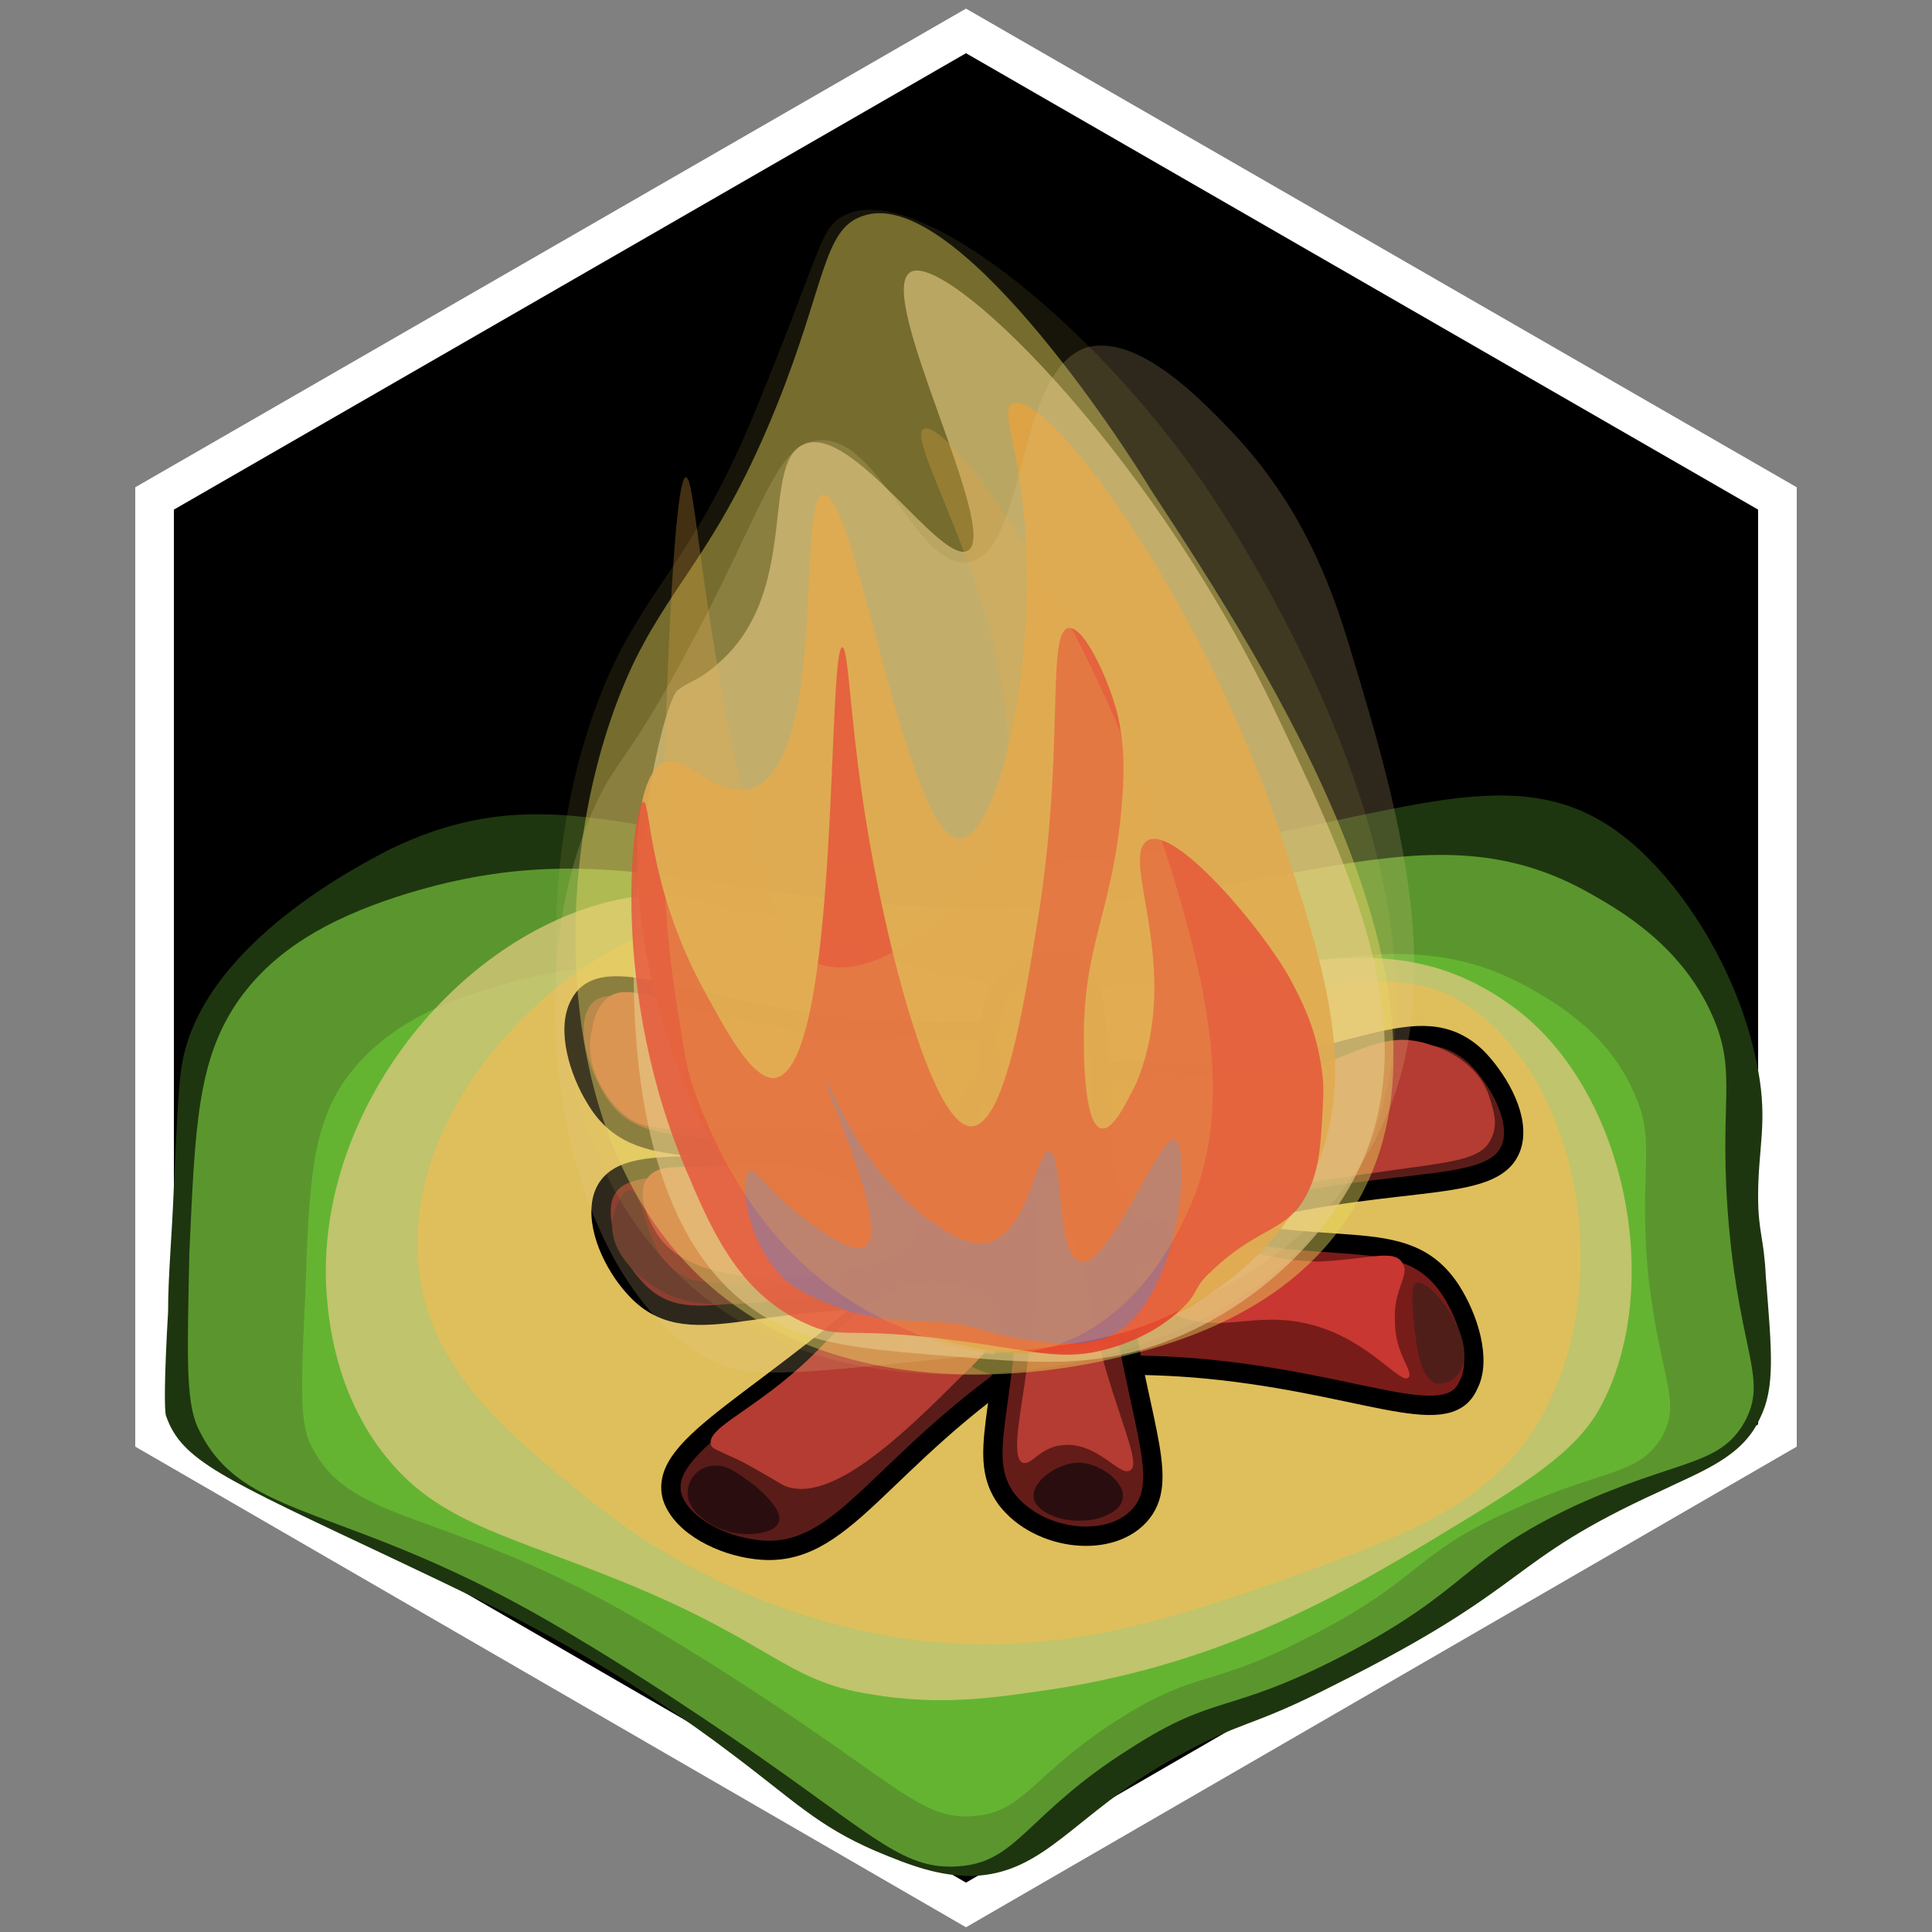 <?xml version="1.0" encoding="utf-8"?>
<!-- Generator: Adobe Illustrator 26.0.3, SVG Export Plug-In . SVG Version: 6.00 Build 0)  -->
<svg version="1.1" id="Ebene_1" xmlns="http://www.w3.org/2000/svg" xmlns:xlink="http://www.w3.org/1999/xlink" x="0px" y="0px"
	 viewBox="0 0 100 100" style="enable-background:new 0 0 100 100;" xml:space="preserve">
<rect x="0" y="0" width="100" height="100" fill="#808080" stroke="none"/>
<style type="text/css">
	.st0{stroke:#FFFFFF;stroke-width:2;stroke-miterlimit:10;}
	.st1{fill:#1E360F;}
	.st2{fill:#5A962D;}
	.st3{fill:#64B432;}
	.st4{opacity:0.75;fill:#DFC97F;}
	.st5{fill:#DFBF5B;}
	.st6{fill:#5A1C19;stroke:#000000;stroke-miterlimit:10;}
	.st7{fill:#781C19;stroke:#000000;stroke-miterlimit:10;}
	.st8{fill:#641C19;stroke:#000000;stroke-miterlimit:10;}
	.st9{fill:#C83732;}
	.st10{fill:#B43C32;}
	.st11{fill:#2A0E0F;}
	.st12{fill:#501E19;}
	.st13{opacity:0.45;fill:#E7D75B;}
	.st14{opacity:0.6;fill:#E7CB8D;}
	.st15{opacity:0.9;fill:#DF9D3F;}
	.st16{opacity:0.8;fill:#E52421;}
	.st17{opacity:0.4;fill:#1F6BFF;}
	.st18{fill:#FFFFFF;}
	.st19{opacity:0.3;fill:#DF9D3F;}
	.st20{opacity:0.2;fill:#E7CB8D;}
	.st21{opacity:0.1;fill:#E7D75B;}
	.st22{fill:#E7D75B;}
	.st23{fill:#DFC97F;}
</style>
<g id="Ebene_1_00000116207670979295719810000017278100620074370713_">
	<g id="Ebene_2_00000093860788734264317370000010671531211922489223_">
	</g>
	<g id="Ebene_1_00000017510764199299988230000010460311392665681541_">
		<polygon class="st0" points="8,25.8 50,1.6 92,25.8 92,74.3 50,98.6 8,74.3 		"/>
	</g>
	<path class="st1" d="M8.6,73.3c0.8,2.3,2.9,3.2,11.8,7.4c3.6,1.7,5.4,2.6,5.8,2.8c2.3,1.2,6.7,3.5,11.7,7.3c3.2,2.4,4.4,3.7,7.4,5
		c1.9,0.8,3.3,1.3,5,1.3c3.8-0.1,5.3-3.2,10.3-6c3.9-2.2,3.8-1.5,8.5-3.9c10.4-5.2,8.7-6.3,16.8-10c2.3-1.1,4.3-1.8,5.2-3.8
		c0.8-1.6,0.6-3.5,0.3-7.3C91.3,64,91,63.8,91,61.9c0-2.5,0.5-3.8,0-6.5c-0.9-5-3.9-9.6-6.7-11.9c-7.1-5.9-15,1.3-34,1.2
		c-15.9-0.1-21-5.2-30.2-0.7c-1.1,0.6-9.7,4.8-10.7,11.2c-0.2,1.2-0.3,4.2-0.4,6.2C8.9,64,8.7,66,8.7,67.9
		C8.5,71.3,8.5,73.1,8.6,73.3z"/>
	<path class="st2" d="M10.2,73.8c2.3,5.1,7.7,3.8,19.2,10.7c5.4,3.2,10.3,6.7,10.3,6.7c5.7,4,7.2,5.6,9.9,5.4
		c3.1-0.2,3.5-2.7,8.9-6.1c4.5-2.9,5-1.7,11-4.8c6.7-3.5,6.1-5,12.1-7.8c5.3-2.4,7.4-2,8.7-4.3c1.2-2.2-0.2-3.5-0.8-10
		c-0.6-6.6,0.5-8-0.9-11.1c-1.6-3.6-4.8-5.4-6.2-6.2c-8.5-4.9-15.7,0.5-31,0.7c-13.9,0.1-19.6-4.2-30.8-0.6
		c-3.7,1.2-6.4,2.8-8.2,5.3c-2.2,3.1-2.3,6.6-2.6,13.2C9.7,69.9,9.6,72.4,10.2,73.8z"/>
	<path class="st3" d="M16,74.6c2,4.4,6.7,3.3,16.8,9.1c4.7,2.7,9,5.7,9,5.7c5,3.4,6.3,4.8,8.6,4.6c2.7-0.2,3.1-2.3,7.8-5.2
		c3.9-2.4,4.4-1.4,9.6-4.1c5.9-3,5.3-4.3,10.6-6.6c4.6-2.1,6.4-1.7,7.6-3.7c1.1-1.9-0.1-3-0.7-8.5c-0.5-5.6,0.5-6.8-0.8-9.5
		c-1.4-3.1-4.2-4.6-5.4-5.3c-7.4-4.1-13.7,0.4-27,0.6c-12.1,0.1-17.1-3.6-26.9-0.5c-3.3,1-5.6,2.4-7.2,4.5c-1.9,2.6-2,5.6-2.2,11.3
		C15.6,71.3,15.5,73.4,16,74.6z"/>
</g>
<g>
	<path class="st4" d="M16.9,66.9c0.1,1.3,0.4,5.1,3,8.4c2.6,3.3,5.8,4,11.4,6.2c8.7,3.4,9.2,5.5,13.8,6.2c3.6,0.6,6.3,0.2,9.6-0.3
		c8.9-1.4,15.1-5.1,19.6-7.8c4.8-2.9,7.2-4.4,8.5-6.7c3.4-6.2,1.4-16.5-4.5-20.8c-8.2-6-15.5,0.9-28.7-1.5
		c-10.6-1.9-12.3-5.4-18.2-3.9C23.3,48.8,16.3,57.8,16.9,66.9z"/>
	<path class="st5" d="M21.7,65.9c0.7,5.2,4.7,8.4,8.9,11.8c7,5.6,14.2,6.8,16.1,7.1c7.8,1.1,13.7-1,18.5-2.6
		c7.3-2.6,12-4.2,14.6-8.9c3.7-6.6,2.1-16.6-3.2-20.8c-5.4-4.3-10.9,1.3-24.9-1.4c-7.4-1.4-9.8-3.7-13.1-3.9c-0.5,0-1.5,0.1-2.7,0.3
		C28.8,49.1,20.6,57.5,21.7,65.9z"/>
	<path class="st6" d="M34.8,77.5c-0.8-2.8,4.9-4.9,12.6-12.1c6.9-6.5,8-10.2,11.4-10c3.3,0.2,6.7,4.2,6.2,7.3c-0.5,3-4.5,3-11.2,7.4
		c-8.4,5.5-10.1,10.7-14.7,10.1C37.4,80,35.3,79,34.8,77.5z"/>
	<path class="st7" d="M31.2,62c0.8-2.7,5.6-1,14.1-2.1c7.7-1.1,10.2-3.3,12.3-1.1c2.1,2.2,2.5,7.3,0.7,9.4
		c-1.8,2.1-4.4-0.3-10.9-0.8c-8.2-0.7-11.8,2.4-14.6-0.8C31.8,65.5,30.8,63.5,31.2,62z"/>
	<path class="st7" d="M30,52c1.2-2.4,5.6,0.3,14.1,1.2c7.6,0.7,10.5-0.9,12.2,1.7c1.7,2.6,1.2,7.7-0.9,9.3
		c-2.1,1.6-4.2-1.3-10.5-3.3C37,58.4,33,60.6,30.8,56.8C30,55.5,29.3,53.3,30,52z"/>
	<path class="st7" d="M76,71.7c-1.1,2.5-5.7-0.2-14.2-0.9c-7.7-0.6-10.5,1.1-12.3-1.5c-1.8-2.6-1.4-7.7,0.6-9.4
		c2-1.7,4.3,1.2,10.7,3.1c8,2.4,11.9,0.1,14.3,3.8C76,68.2,76.7,70.4,76,71.7z"/>
	<path class="st6" d="M78.3,59.1c-0.6,2.8-5.5,1.6-13.9,3.7c-7.6,1.9-9.9,4.5-12.2,2.5c-2.3-1.9-3-7-1.4-9.3c1.6-2.3,4.4-0.2,11-0.4
		c8.2-0.3,11.6-3.7,14.6-0.9C77.4,55.7,78.6,57.6,78.3,59.1z"/>
	<path class="st8" d="M55.5,50c2,1.2,1,6,2.2,15.2c1.1,8.2,2.9,11.2,1.4,13.1c-1.5,1.9-5.3,1.5-7-0.7c-1.6-2.2,0-4.6,0.1-11.4
		c0.1-8.5-2.3-12.8-0.1-15.3C53,50.1,54.4,49.4,55.5,50z"/>
	<path class="st9" d="M33.5,61c-0.6,0.8,0.1,2.3,0.6,3c2.6,3.7,13,1.9,13.3-0.2c0.2-1.3-3.6-2.8-5.4-3.3c-1-0.3-2.7-0.2-6.3-0.1
		C34.7,60.4,33.9,60.4,33.5,61z"/>
	<path class="st10" d="M45.3,67.3c-1.3,0.8-2.1,1.7-2.6,2.2c-3.2,3.4-6.2,4.3-5.9,5.3c0.1,0.2,0.2,0.2,1.5,0.8
		c1.5,0.8,1.9,1.1,2.3,1.3c2.4,1,6.2-2.7,9.1-5.6c1.8-1.7,2.2-2.4,2-3.1c-0.3-1.2-2.3-2-3.9-1.8C46.8,66.4,46,66.9,45.3,67.3z"/>
	<path class="st10" d="M74.1,54.1c0.4,0.1,2.4,0.8,3,2.7c0.1,0.4,0.5,1.3,0.1,2.1c-0.6,1.4-2.6,1.2-8.7,2.2
		c-3.4,0.5-5.1,0.8-6.2,1.2c-1.8,0.7-2.4,1.2-3.2,0.8c-1.7-0.8-2.3-5.4-0.4-7.1c1.2-1.1,2.4,0,6-0.2C69.7,55.5,71,53,74.1,54.1z"/>
	<path class="st9" d="M30.6,53.5c0.1-0.5,0.2-1.3,0.8-1.8c0.9-0.8,2.3-0.1,5.5,0.8c3.5,1,5.2,1.4,6.9,1.4c2.4,0.1,3.3-0.7,4.2,0
		c1,0.8,1.2,2.9,0.4,4c-1,1.5-3,0.4-10,0.5c-3.5,0-5,0.3-6.2-0.8C31.2,56.7,30.3,55.1,30.6,53.5z"/>
	<path class="st9" d="M72.6,65.4c0.4,0.6-0.5,1.3-0.4,3c0,1.7,1,2.6,0.7,2.9c-0.4,0.4-2-1.9-4.9-2.7c-3.2-0.9-5,0.7-7.7-0.8
		c-0.3-0.2-1.5-0.9-1.5-1.6c0.1-1,2.6-1.4,3-1.5c2.5-0.4,3.2,0.5,6.4,0.6C70.8,65.2,72.2,64.6,72.6,65.4z"/>
	<path class="st10" d="M52.9,75.7c0.5,0.2,0.9-0.8,2.1-0.9c1.8-0.2,3,1.7,3.5,1.3c0.5-0.3-0.3-2-1.2-5c-0.8-2.7-0.6-3.1-1.4-5.8
		c-0.6-2.1-1.4-4.5-1.9-4.4c-0.6,0.1,0.2,3.7-0.8,9.5C52.9,72.9,52.3,75.3,52.9,75.7z"/>
	<path class="st11" d="M53.5,77.5c0.1,0.8,1.5,1.3,2.6,1.2c0.7,0,1.9-0.4,2-1.1c0.2-0.8-1-1.8-2.2-1.9
		C54.7,75.7,53.4,76.7,53.5,77.5z"/>
	<path class="st11" d="M36.7,75.9c0.8-0.2,1.4,0.3,2.1,0.8c0.3,0.2,1.8,1.4,1.5,2.1c-0.2,0.6-1.8,0.8-2.8,0.4c-0.7-0.2-2-1-1.9-2
		C35.6,76.6,36.1,76,36.7,75.9z"/>
	<path class="st12" d="M32.6,61.6c-0.4,0-0.8,0.9-0.9,1.6c-0.2,1.8,1.7,3.3,3.1,3.9c0.8,0.3,1.5,0.4,2.9,0.4c1,0,1-0.1,3.8-0.2
		c1.9-0.1,2.5-0.1,3.4-0.5c0.9-0.4,1.7-1,1.7-1.2c-0.1-0.2-1.2,0.3-3,0.6c-0.6,0.1-3.4,0.6-6.7,0.2c-0.7-0.1-1.1-0.1-1.4-0.3
		C33.3,65.2,33.4,61.6,32.6,61.6z"/>
	<path class="st12" d="M73.3,66.4c-0.3,0.1-0.2,1.2-0.1,2.2c0.1,1,0.3,2.7,1.1,3c0.5,0.1,1.1-0.2,1.3-0.7
		C76.5,69.3,74,66.1,73.3,66.4z"/>
	<path class="st13" d="M44.6,11.2c-2,0.7-1.9,3.6-4.4,9.8c-2.9,7.2-5.2,8.9-7.3,13.1c-4.4,9-5,24.8,3.9,32.5c7.4,6.4,18,4.3,20,3.9
		c2.8-0.6,9.6-2.1,13.1-7.7c7-10.8-4.2-28.1-10.3-37.4C58.1,22.9,49.3,9.4,44.6,11.2z"/>
	<path class="st14" d="M50.1,28.5c-1.4,0.8-6-6.6-8.5-5.5c-2.3,1-0.1,7.7-4.5,11.4c-0.9,0.8-1.3,0.8-2,1.3
		c-1.3,0.9-6.6,27.2,5.3,32.9c2.3,1.1,5.1,1.3,8.8,1.6c3.7,0.3,6.8,0.6,10.1-0.4c4.6-1.4,8.8-4.9,10.9-9c3.8-7.6-0.5-16.2-4.4-24.4
		c-6.6-13.6-17-23.5-18.7-22.3C45.3,15.3,51.8,27.5,50.1,28.5z"/>
	<path class="st15" d="M67.8,61.2c-3.3,6.7-10.9,8.4-11.3,8.5c-5.8,1.2-10.4-1.3-11.6-2C32.8,60.9,31.3,41,34.3,39.5
		c1.2-0.6,2.7,1.9,4.6,1.3c4-1.4,2.3-15,3.7-15.2c1.7-0.2,4.3,17.9,7.1,17.8c1.8-0.1,3.8-7.9,3.4-15.2c-0.2-4.8-1.4-7-0.7-7.3
		C54,20,62,30.4,66.3,43.2C68.7,50.5,70.4,55.8,67.8,61.2z"/>
	<path class="st16" d="M58.8,56.1c2.5-6-0.9-11.7,0.6-12.6c1.4-0.8,5.9,4.5,7.4,7.2c0.3,0.6,1,1.8,1.4,3.5c0.2,0.9,0.3,1.6,0.3,2.3
		c-0.1,2.6-0.2,4-0.8,5.2c-1,2.1-2.5,1.7-5,4.1c-1,0.9-0.6,1.1-1.6,2c-1.4,1.3-3,1.8-3.7,2c-2.4,0.7-3.9,0.1-7.8-0.4
		c-5.9-0.8-6,0-7.9-0.9c-3.2-1.4-4.7-4.4-6-7.5c-4.3-9.7-2.9-19.5-2.4-19.5c0.4,0,0.2,4.2,3,9.5c1.2,2.2,2.6,4.9,3.8,4.8
		c3.4-0.5,2.7-22.3,3.5-22.3c0.3,0,0.4,3.4,1,7.5c1,7.1,3.6,17.4,5.7,17.3c1.7-0.1,2.7-6.3,3.3-10c1.6-9.3,0.5-15.5,1.7-15.8
		c0.8-0.1,2,2.5,2.5,4.3c0.4,1.6,0.4,3,0.3,4.4c-0.4,5.7-1.9,7.3-2,12.1c0,0.3-0.1,4.9,0.9,5.1C57.7,58.6,58.6,56.4,58.8,56.1z"/>
	<path class="st17" d="M40.7,66.3c-2.2-2-2.4-5.5-1.9-5.7c0.3-0.2,0.8,0.9,2.6,2.3c0.8,0.6,2.7,2.1,3.4,1.6c1.3-0.9-2.2-8.3-2-8.4
		c0.2-0.1,1.5,4.1,5.1,6.9c1,0.7,2.2,1.6,3.3,1.3c2.1-0.6,2.4-4.7,3.1-4.7c0.8,0.1,0.3,5.3,1.6,5.7c1.5,0.4,4.1-6.6,4.9-6.3
		c0.9,0.3,0.3,8.9-3.7,10.3c-1.5,0.5-3.8,0.1-4.8-0.1c-1.5-0.3-1.6-0.5-3-0.7c-1.9-0.2-3,0-5.3-0.6C42.7,67.4,41.7,67.1,40.7,66.3z"
		/>
	<path class="st18" d="M184.4,37"/>
	<path class="st19" d="M61.3,63.1c-0.6,1.2-2.7,5.5-7.2,6.7c-3.2,0.8-5.9-0.4-7.9-1.3c-6.7-3-9.2-9.3-10.1-11.6
		c-0.6-1.5-0.7-2.7-1.1-5.1c-0.7-4.5-0.7-8.1-0.6-12.3c0.1-4,0.5-14.8,1.1-14.8c0.5,0,0.7,6.5,3,16.6c1.4,6.2,2.3,8,3.9,8.6
		c2.5,0.9,6.2-1.7,8-4.6c5.5-8.6-3.9-22.4-2.6-23.1c1.3-0.7,9.6,10.7,13.6,25.5C63.2,54.3,63.3,59,61.3,63.1z"/>
	<path class="st20" d="M50.1,29.1c-2.7,0.4-4.6-6.7-7.8-6.3c-2.2,0.2-2.8,3.7-6.9,11.2c-2.9,5.4-3.5,5.3-4.6,7.7
		c-4.5,9.8-1.4,25.4,6.4,28.9c1.7,0.8,5.1,0.4,11.9-0.3c5.6-0.6,8.6-0.8,11.8-2.4c2.5-1.3,6.4-3.1,9.1-7c5.7-7.9,2.6-18.4-0.2-27.6
		c-1-3.3-2.5-7.1-5.8-10.7c-1.7-1.8-5.1-5.4-7.8-4.6C52.5,19.3,53.2,28.6,50.1,29.1z"/>
	<path class="st21" d="M43.6,11.2c-1.2,0.7-1.1,1.8-4.4,9.8c-2.9,7.2-5.2,8.9-7.3,13.1c-4.4,9-5,24.8,3.9,32.5
		c7.4,6.4,18,4.3,20,3.9c2.1-0.5,8.9-2,13.1-7.7c10-13.5-5.4-36-6.7-37.9C56.2,16.3,47.1,9.2,43.6,11.2z"/>
	<path class="st22" d="M113.4,32.4"/>
</g>
<path d="M156,25.9"/>
<path class="st23" d="M59.7,83.1"/>
</svg>
